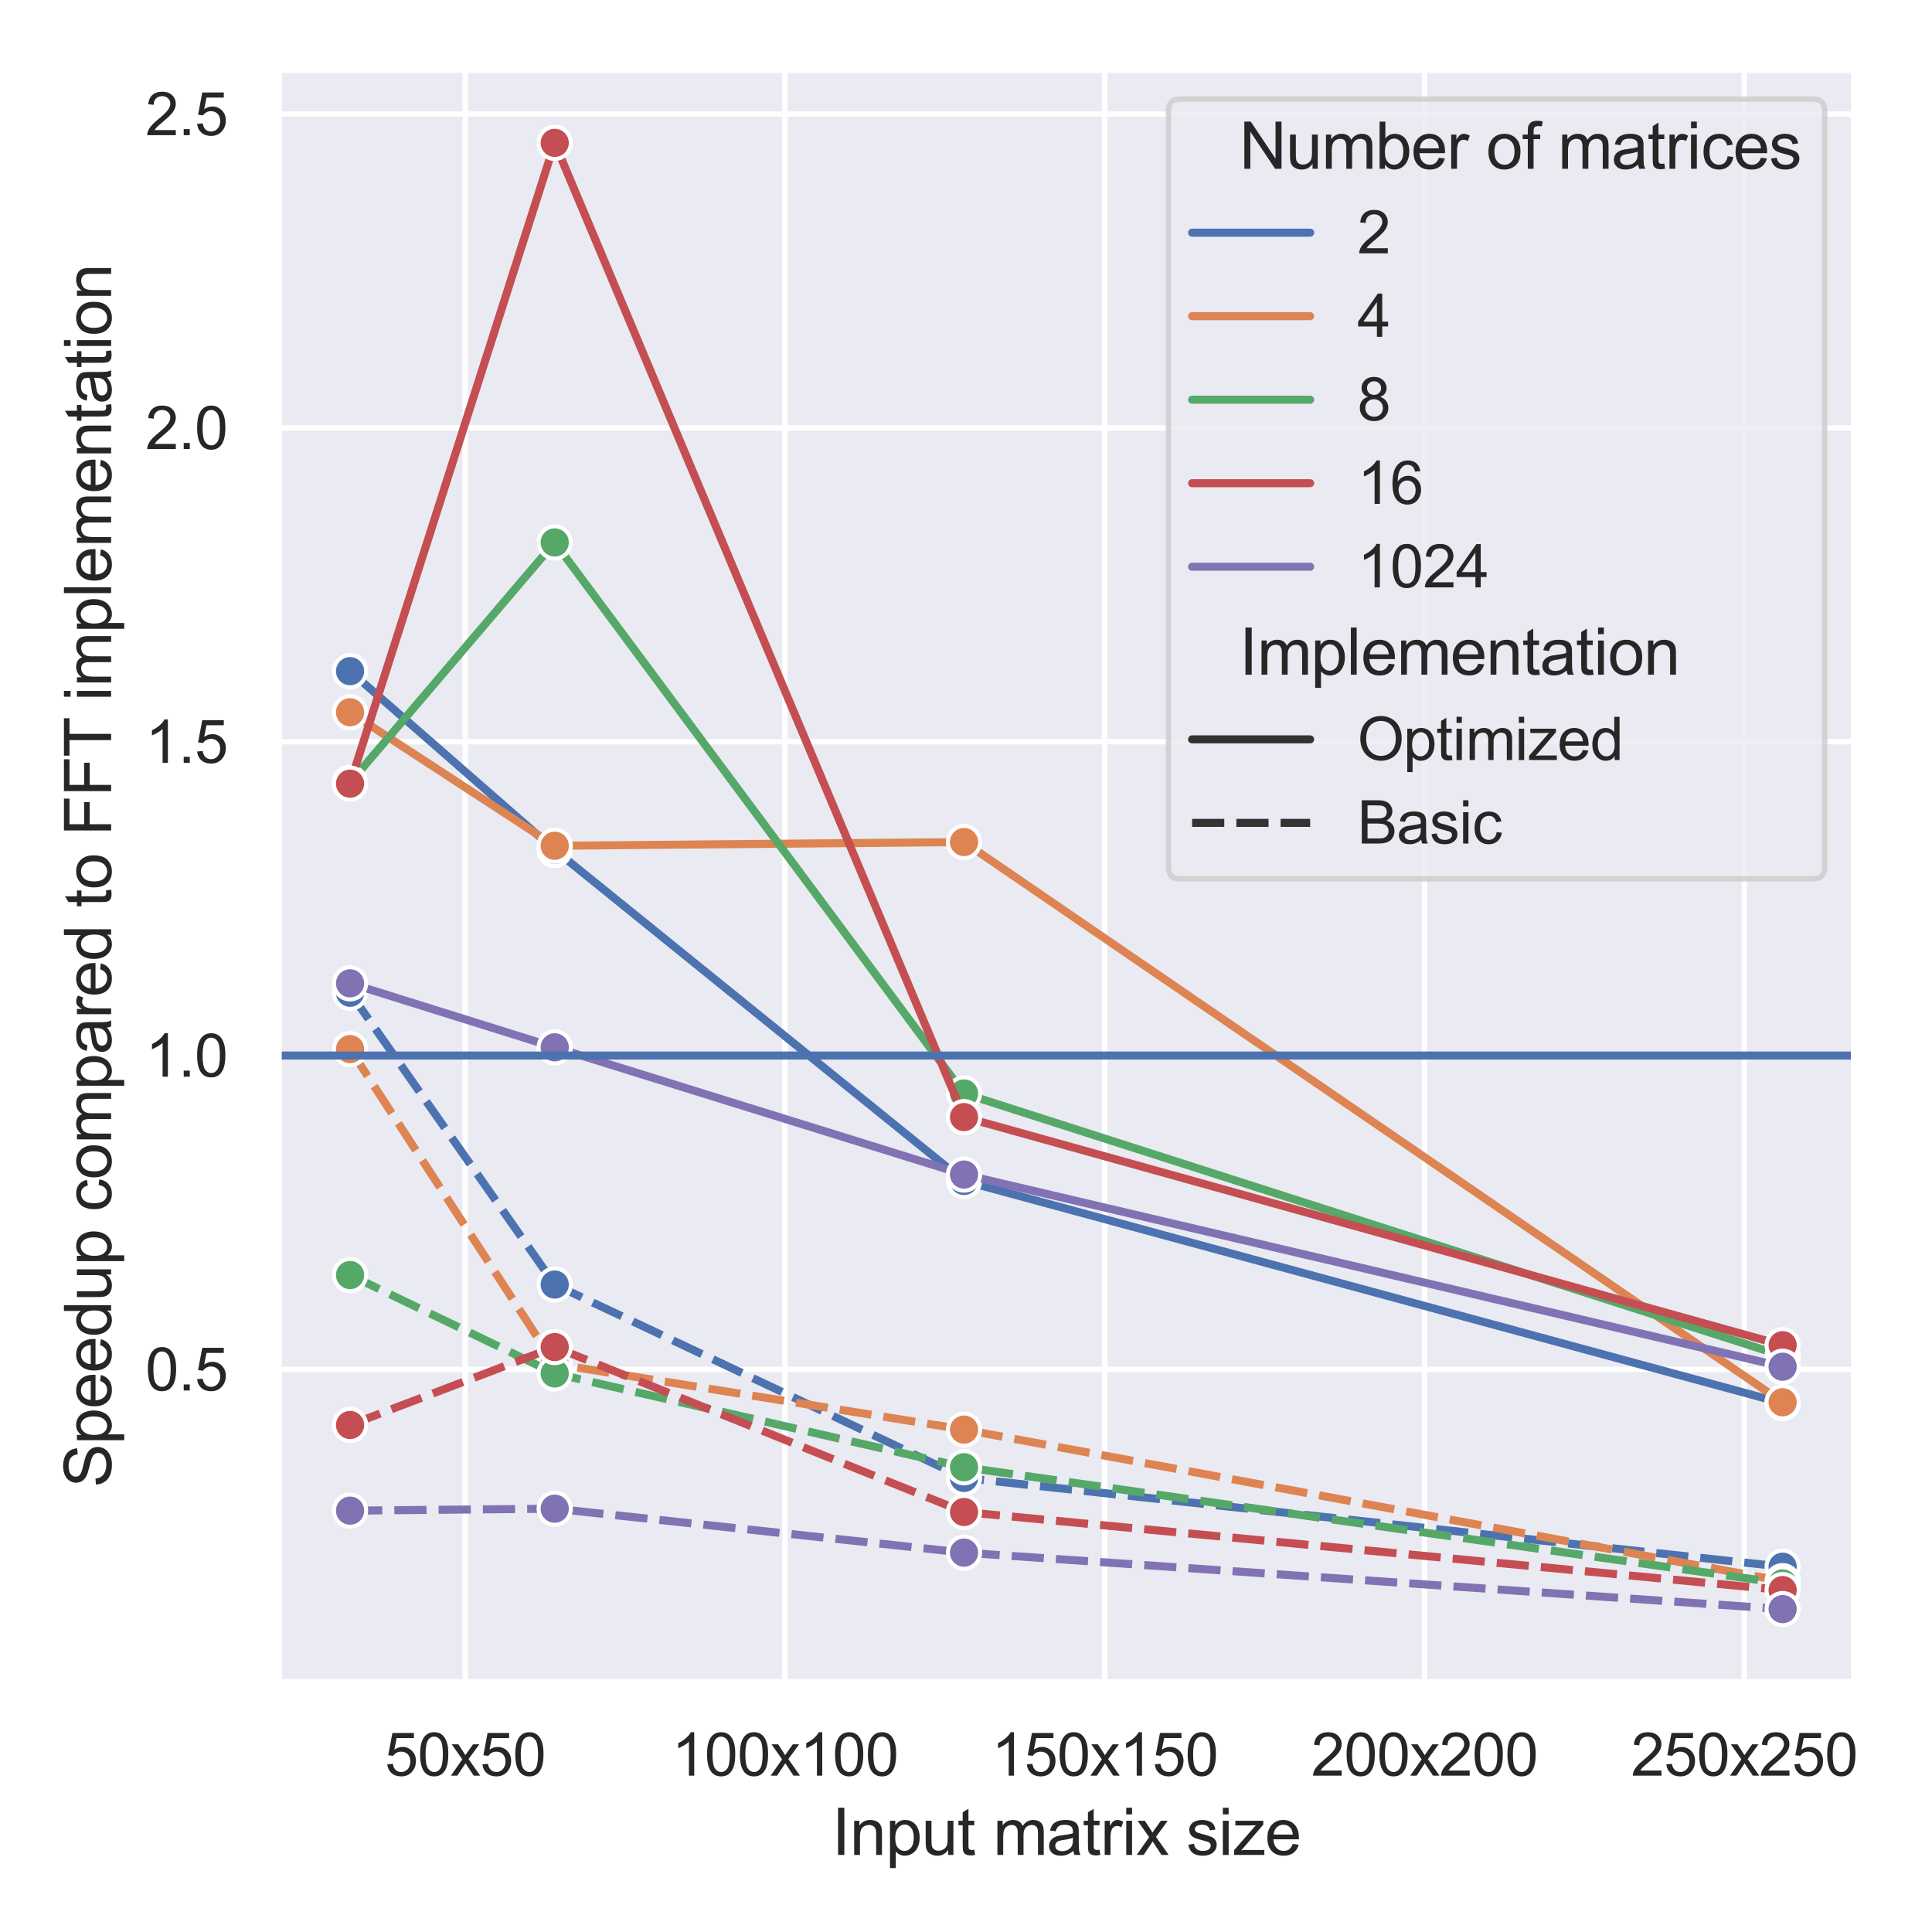 <?xml version="1.0" encoding="utf-8" standalone="no"?>
<!DOCTYPE svg PUBLIC "-//W3C//DTD SVG 1.1//EN"
  "http://www.w3.org/Graphics/SVG/1.1/DTD/svg11.dtd">
<svg xmlns:xlink="http://www.w3.org/1999/xlink" width="360pt" height="360pt" viewBox="0 0 360 360" xmlns="http://www.w3.org/2000/svg" version="1.1">
 <defs>
  <style type="text/css">*{stroke-linejoin: round; stroke-linecap: butt}</style>
 </defs>
 <g id="figure_1">
  <g id="patch_1">
   <path d="M 0 360 
L 360 360 
L 360 0 
L 0 0 
z
" style="fill: #ffffff"/>
  </g>
  <g id="axes_1">
   <g id="patch_2">
    <path d="M 51.882 313.493 
L 345.516 313.493 
L 345.516 12.96 
L 51.882 12.96 
z
" style="fill: #eaeaf2"/>
   </g>
   <g id="matplotlib.axis_1">
    <g id="xtick_1">
     <g id="line2d_1">
      <path d="M 86.679 313.493 
L 86.679 12.96 
" clip-path="url(#p31125e8a05)" style="fill: none; stroke: #ffffff; stroke-linecap: round"/>
     </g>
     <g id="text_1">
      <!-- 50x50 -->
      <g style="fill: #262626" transform="translate(71.695 330.867)scale(0.11 -0.11)">
       <defs>
        <path id="ArialMT-35" d="M 266 1200 
L 856 1250 
Q 922 819 1161 601 
Q 1400 384 1738 384 
Q 2144 384 2425 690 
Q 2706 997 2706 1503 
Q 2706 1984 2436 2262 
Q 2166 2541 1728 2541 
Q 1456 2541 1237 2417 
Q 1019 2294 894 2097 
L 366 2166 
L 809 4519 
L 3088 4519 
L 3088 3981 
L 1259 3981 
L 1013 2750 
Q 1425 3038 1878 3038 
Q 2478 3038 2890 2622 
Q 3303 2206 3303 1553 
Q 3303 931 2941 478 
Q 2500 -78 1738 -78 
Q 1113 -78 717 272 
Q 322 622 266 1200 
z
" transform="scale(0.016)"/>
        <path id="ArialMT-30" d="M 266 2259 
Q 266 3072 433 3567 
Q 600 4063 929 4331 
Q 1259 4600 1759 4600 
Q 2128 4600 2406 4451 
Q 2684 4303 2865 4023 
Q 3047 3744 3150 3342 
Q 3253 2941 3253 2259 
Q 3253 1453 3087 958 
Q 2922 463 2592 192 
Q 2263 -78 1759 -78 
Q 1097 -78 719 397 
Q 266 969 266 2259 
z
M 844 2259 
Q 844 1131 1108 757 
Q 1372 384 1759 384 
Q 2147 384 2411 759 
Q 2675 1134 2675 2259 
Q 2675 3391 2411 3762 
Q 2147 4134 1753 4134 
Q 1366 4134 1134 3806 
Q 844 3388 844 2259 
z
" transform="scale(0.016)"/>
        <path id="ArialMT-78" d="M 47 0 
L 1259 1725 
L 138 3319 
L 841 3319 
L 1350 2541 
Q 1494 2319 1581 2169 
Q 1719 2375 1834 2534 
L 2394 3319 
L 3066 3319 
L 1919 1756 
L 3153 0 
L 2463 0 
L 1781 1031 
L 1600 1309 
L 728 0 
L 47 0 
z
" transform="scale(0.016)"/>
       </defs>
       <use xlink:href="#ArialMT-35"/>
       <use xlink:href="#ArialMT-30" x="55.615"/>
       <use xlink:href="#ArialMT-78" x="111.23"/>
       <use xlink:href="#ArialMT-35" x="161.23"/>
       <use xlink:href="#ArialMT-30" x="216.846"/>
      </g>
     </g>
    </g>
    <g id="xtick_2">
     <g id="line2d_2">
      <path d="M 146.264 313.493 
L 146.264 12.96 
" clip-path="url(#p31125e8a05)" style="fill: none; stroke: #ffffff; stroke-linecap: round"/>
     </g>
     <g id="text_2">
      <!-- 100x100 -->
      <g style="fill: #262626" transform="translate(125.163 330.867)scale(0.11 -0.11)">
       <defs>
        <path id="ArialMT-31" d="M 2384 0 
L 1822 0 
L 1822 3584 
Q 1619 3391 1289 3197 
Q 959 3003 697 2906 
L 697 3450 
Q 1169 3672 1522 3987 
Q 1875 4303 2022 4600 
L 2384 4600 
L 2384 0 
z
" transform="scale(0.016)"/>
       </defs>
       <use xlink:href="#ArialMT-31"/>
       <use xlink:href="#ArialMT-30" x="55.615"/>
       <use xlink:href="#ArialMT-30" x="111.23"/>
       <use xlink:href="#ArialMT-78" x="166.846"/>
       <use xlink:href="#ArialMT-31" x="216.846"/>
       <use xlink:href="#ArialMT-30" x="272.461"/>
       <use xlink:href="#ArialMT-30" x="328.076"/>
      </g>
     </g>
    </g>
    <g id="xtick_3">
     <g id="line2d_3">
      <path d="M 205.849 313.493 
L 205.849 12.96 
" clip-path="url(#p31125e8a05)" style="fill: none; stroke: #ffffff; stroke-linecap: round"/>
     </g>
     <g id="text_3">
      <!-- 150x150 -->
      <g style="fill: #262626" transform="translate(184.748 330.867)scale(0.11 -0.11)">
       <use xlink:href="#ArialMT-31"/>
       <use xlink:href="#ArialMT-35" x="55.615"/>
       <use xlink:href="#ArialMT-30" x="111.23"/>
       <use xlink:href="#ArialMT-78" x="166.846"/>
       <use xlink:href="#ArialMT-31" x="216.846"/>
       <use xlink:href="#ArialMT-35" x="272.461"/>
       <use xlink:href="#ArialMT-30" x="328.076"/>
      </g>
     </g>
    </g>
    <g id="xtick_4">
     <g id="line2d_4">
      <path d="M 265.434 313.493 
L 265.434 12.96 
" clip-path="url(#p31125e8a05)" style="fill: none; stroke: #ffffff; stroke-linecap: round"/>
     </g>
     <g id="text_4">
      <!-- 200x200 -->
      <g style="fill: #262626" transform="translate(244.333 330.867)scale(0.11 -0.11)">
       <defs>
        <path id="ArialMT-32" d="M 3222 541 
L 3222 0 
L 194 0 
Q 188 203 259 391 
Q 375 700 629 1000 
Q 884 1300 1366 1694 
Q 2113 2306 2375 2664 
Q 2638 3022 2638 3341 
Q 2638 3675 2398 3904 
Q 2159 4134 1775 4134 
Q 1369 4134 1125 3890 
Q 881 3647 878 3216 
L 300 3275 
Q 359 3922 746 4261 
Q 1134 4600 1788 4600 
Q 2447 4600 2831 4234 
Q 3216 3869 3216 3328 
Q 3216 3053 3103 2787 
Q 2991 2522 2730 2228 
Q 2469 1934 1863 1422 
Q 1356 997 1212 845 
Q 1069 694 975 541 
L 3222 541 
z
" transform="scale(0.016)"/>
       </defs>
       <use xlink:href="#ArialMT-32"/>
       <use xlink:href="#ArialMT-30" x="55.615"/>
       <use xlink:href="#ArialMT-30" x="111.23"/>
       <use xlink:href="#ArialMT-78" x="166.846"/>
       <use xlink:href="#ArialMT-32" x="216.846"/>
       <use xlink:href="#ArialMT-30" x="272.461"/>
       <use xlink:href="#ArialMT-30" x="328.076"/>
      </g>
     </g>
    </g>
    <g id="xtick_5">
     <g id="line2d_5">
      <path d="M 325.018 313.493 
L 325.018 12.96 
" clip-path="url(#p31125e8a05)" style="fill: none; stroke: #ffffff; stroke-linecap: round"/>
     </g>
     <g id="text_5">
      <!-- 250x250 -->
      <g style="fill: #262626" transform="translate(303.917 330.867)scale(0.11 -0.11)">
       <use xlink:href="#ArialMT-32"/>
       <use xlink:href="#ArialMT-35" x="55.615"/>
       <use xlink:href="#ArialMT-30" x="111.23"/>
       <use xlink:href="#ArialMT-78" x="166.846"/>
       <use xlink:href="#ArialMT-32" x="216.846"/>
       <use xlink:href="#ArialMT-35" x="272.461"/>
       <use xlink:href="#ArialMT-30" x="328.076"/>
      </g>
     </g>
    </g>
    <g id="text_6">
     <!-- Input matrix size -->
     <g style="fill: #262626" transform="translate(155.02 345.642)scale(0.12 -0.12)">
      <defs>
       <path id="ArialMT-49" d="M 597 0 
L 597 4581 
L 1203 4581 
L 1203 0 
L 597 0 
z
" transform="scale(0.016)"/>
       <path id="ArialMT-6e" d="M 422 0 
L 422 3319 
L 928 3319 
L 928 2847 
Q 1294 3394 1984 3394 
Q 2284 3394 2536 3286 
Q 2788 3178 2913 3003 
Q 3038 2828 3088 2588 
Q 3119 2431 3119 2041 
L 3119 0 
L 2556 0 
L 2556 2019 
Q 2556 2363 2490 2533 
Q 2425 2703 2258 2804 
Q 2091 2906 1866 2906 
Q 1506 2906 1245 2678 
Q 984 2450 984 1813 
L 984 0 
L 422 0 
z
" transform="scale(0.016)"/>
       <path id="ArialMT-70" d="M 422 -1272 
L 422 3319 
L 934 3319 
L 934 2888 
Q 1116 3141 1344 3267 
Q 1572 3394 1897 3394 
Q 2322 3394 2647 3175 
Q 2972 2956 3137 2557 
Q 3303 2159 3303 1684 
Q 3303 1175 3120 767 
Q 2938 359 2589 142 
Q 2241 -75 1856 -75 
Q 1575 -75 1351 44 
Q 1128 163 984 344 
L 984 -1272 
L 422 -1272 
z
M 931 1641 
Q 931 1000 1190 694 
Q 1450 388 1819 388 
Q 2194 388 2461 705 
Q 2728 1022 2728 1688 
Q 2728 2322 2467 2637 
Q 2206 2953 1844 2953 
Q 1484 2953 1207 2617 
Q 931 2281 931 1641 
z
" transform="scale(0.016)"/>
       <path id="ArialMT-75" d="M 2597 0 
L 2597 488 
Q 2209 -75 1544 -75 
Q 1250 -75 995 37 
Q 741 150 617 320 
Q 494 491 444 738 
Q 409 903 409 1263 
L 409 3319 
L 972 3319 
L 972 1478 
Q 972 1038 1006 884 
Q 1059 663 1231 536 
Q 1403 409 1656 409 
Q 1909 409 2131 539 
Q 2353 669 2445 892 
Q 2538 1116 2538 1541 
L 2538 3319 
L 3100 3319 
L 3100 0 
L 2597 0 
z
" transform="scale(0.016)"/>
       <path id="ArialMT-74" d="M 1650 503 
L 1731 6 
Q 1494 -44 1306 -44 
Q 1000 -44 831 53 
Q 663 150 594 308 
Q 525 466 525 972 
L 525 2881 
L 113 2881 
L 113 3319 
L 525 3319 
L 525 4141 
L 1084 4478 
L 1084 3319 
L 1650 3319 
L 1650 2881 
L 1084 2881 
L 1084 941 
Q 1084 700 1114 631 
Q 1144 563 1211 522 
Q 1278 481 1403 481 
Q 1497 481 1650 503 
z
" transform="scale(0.016)"/>
       <path id="ArialMT-20" transform="scale(0.016)"/>
       <path id="ArialMT-6d" d="M 422 0 
L 422 3319 
L 925 3319 
L 925 2853 
Q 1081 3097 1340 3245 
Q 1600 3394 1931 3394 
Q 2300 3394 2536 3241 
Q 2772 3088 2869 2813 
Q 3263 3394 3894 3394 
Q 4388 3394 4653 3120 
Q 4919 2847 4919 2278 
L 4919 0 
L 4359 0 
L 4359 2091 
Q 4359 2428 4304 2576 
Q 4250 2725 4106 2815 
Q 3963 2906 3769 2906 
Q 3419 2906 3187 2673 
Q 2956 2441 2956 1928 
L 2956 0 
L 2394 0 
L 2394 2156 
Q 2394 2531 2256 2718 
Q 2119 2906 1806 2906 
Q 1569 2906 1367 2781 
Q 1166 2656 1075 2415 
Q 984 2175 984 1722 
L 984 0 
L 422 0 
z
" transform="scale(0.016)"/>
       <path id="ArialMT-61" d="M 2588 409 
Q 2275 144 1986 34 
Q 1697 -75 1366 -75 
Q 819 -75 525 192 
Q 231 459 231 875 
Q 231 1119 342 1320 
Q 453 1522 633 1644 
Q 813 1766 1038 1828 
Q 1203 1872 1538 1913 
Q 2219 1994 2541 2106 
Q 2544 2222 2544 2253 
Q 2544 2597 2384 2738 
Q 2169 2928 1744 2928 
Q 1347 2928 1158 2789 
Q 969 2650 878 2297 
L 328 2372 
Q 403 2725 575 2942 
Q 747 3159 1072 3276 
Q 1397 3394 1825 3394 
Q 2250 3394 2515 3294 
Q 2781 3194 2906 3042 
Q 3031 2891 3081 2659 
Q 3109 2516 3109 2141 
L 3109 1391 
Q 3109 606 3145 398 
Q 3181 191 3288 0 
L 2700 0 
Q 2613 175 2588 409 
z
M 2541 1666 
Q 2234 1541 1622 1453 
Q 1275 1403 1131 1340 
Q 988 1278 909 1158 
Q 831 1038 831 891 
Q 831 666 1001 516 
Q 1172 366 1500 366 
Q 1825 366 2078 508 
Q 2331 650 2450 897 
Q 2541 1088 2541 1459 
L 2541 1666 
z
" transform="scale(0.016)"/>
       <path id="ArialMT-72" d="M 416 0 
L 416 3319 
L 922 3319 
L 922 2816 
Q 1116 3169 1280 3281 
Q 1444 3394 1641 3394 
Q 1925 3394 2219 3213 
L 2025 2691 
Q 1819 2813 1613 2813 
Q 1428 2813 1281 2702 
Q 1134 2591 1072 2394 
Q 978 2094 978 1738 
L 978 0 
L 416 0 
z
" transform="scale(0.016)"/>
       <path id="ArialMT-69" d="M 425 3934 
L 425 4581 
L 988 4581 
L 988 3934 
L 425 3934 
z
M 425 0 
L 425 3319 
L 988 3319 
L 988 0 
L 425 0 
z
" transform="scale(0.016)"/>
       <path id="ArialMT-73" d="M 197 991 
L 753 1078 
Q 800 744 1014 566 
Q 1228 388 1613 388 
Q 2000 388 2187 545 
Q 2375 703 2375 916 
Q 2375 1106 2209 1216 
Q 2094 1291 1634 1406 
Q 1016 1563 777 1677 
Q 538 1791 414 1992 
Q 291 2194 291 2438 
Q 291 2659 392 2848 
Q 494 3038 669 3163 
Q 800 3259 1026 3326 
Q 1253 3394 1513 3394 
Q 1903 3394 2198 3281 
Q 2494 3169 2634 2976 
Q 2775 2784 2828 2463 
L 2278 2388 
Q 2241 2644 2061 2787 
Q 1881 2931 1553 2931 
Q 1166 2931 1000 2803 
Q 834 2675 834 2503 
Q 834 2394 903 2306 
Q 972 2216 1119 2156 
Q 1203 2125 1616 2013 
Q 2213 1853 2448 1751 
Q 2684 1650 2818 1456 
Q 2953 1263 2953 975 
Q 2953 694 2789 445 
Q 2625 197 2315 61 
Q 2006 -75 1616 -75 
Q 969 -75 630 194 
Q 291 463 197 991 
z
" transform="scale(0.016)"/>
       <path id="ArialMT-7a" d="M 125 0 
L 125 456 
L 2238 2881 
Q 1878 2863 1603 2863 
L 250 2863 
L 250 3319 
L 2963 3319 
L 2963 2947 
L 1166 841 
L 819 456 
Q 1197 484 1528 484 
L 3063 484 
L 3063 0 
L 125 0 
z
" transform="scale(0.016)"/>
       <path id="ArialMT-65" d="M 2694 1069 
L 3275 997 
Q 3138 488 2766 206 
Q 2394 -75 1816 -75 
Q 1088 -75 661 373 
Q 234 822 234 1631 
Q 234 2469 665 2931 
Q 1097 3394 1784 3394 
Q 2450 3394 2872 2941 
Q 3294 2488 3294 1666 
Q 3294 1616 3291 1516 
L 816 1516 
Q 847 969 1125 678 
Q 1403 388 1819 388 
Q 2128 388 2347 550 
Q 2566 713 2694 1069 
z
M 847 1978 
L 2700 1978 
Q 2663 2397 2488 2606 
Q 2219 2931 1791 2931 
Q 1403 2931 1139 2672 
Q 875 2413 847 1978 
z
" transform="scale(0.016)"/>
      </defs>
      <use xlink:href="#ArialMT-49"/>
      <use xlink:href="#ArialMT-6e" x="27.783"/>
      <use xlink:href="#ArialMT-70" x="83.398"/>
      <use xlink:href="#ArialMT-75" x="139.014"/>
      <use xlink:href="#ArialMT-74" x="194.629"/>
      <use xlink:href="#ArialMT-20" x="222.412"/>
      <use xlink:href="#ArialMT-6d" x="250.195"/>
      <use xlink:href="#ArialMT-61" x="333.496"/>
      <use xlink:href="#ArialMT-74" x="389.111"/>
      <use xlink:href="#ArialMT-72" x="416.895"/>
      <use xlink:href="#ArialMT-69" x="450.195"/>
      <use xlink:href="#ArialMT-78" x="472.412"/>
      <use xlink:href="#ArialMT-20" x="522.412"/>
      <use xlink:href="#ArialMT-73" x="550.195"/>
      <use xlink:href="#ArialMT-69" x="600.195"/>
      <use xlink:href="#ArialMT-7a" x="622.412"/>
      <use xlink:href="#ArialMT-65" x="672.412"/>
     </g>
    </g>
   </g>
   <g id="matplotlib.axis_2">
    <g id="ytick_1">
     <g id="line2d_6">
      <path d="M 51.882 255.164 
L 345.516 255.164 
" clip-path="url(#p31125e8a05)" style="fill: none; stroke: #ffffff; stroke-linecap: round"/>
     </g>
     <g id="text_7">
      <!-- 0.5 -->
      <g style="fill: #262626" transform="translate(27.092 259.1)scale(0.11 -0.11)">
       <defs>
        <path id="ArialMT-2e" d="M 581 0 
L 581 641 
L 1222 641 
L 1222 0 
L 581 0 
z
" transform="scale(0.016)"/>
       </defs>
       <use xlink:href="#ArialMT-30"/>
       <use xlink:href="#ArialMT-2e" x="55.615"/>
       <use xlink:href="#ArialMT-35" x="83.398"/>
      </g>
     </g>
    </g>
    <g id="ytick_2">
     <g id="line2d_7">
      <path d="M 51.882 196.686 
L 345.516 196.686 
" clip-path="url(#p31125e8a05)" style="fill: none; stroke: #ffffff; stroke-linecap: round"/>
     </g>
     <g id="text_8">
      <!-- 1.0 -->
      <g style="fill: #262626" transform="translate(27.092 200.623)scale(0.11 -0.11)">
       <use xlink:href="#ArialMT-31"/>
       <use xlink:href="#ArialMT-2e" x="55.615"/>
       <use xlink:href="#ArialMT-30" x="83.398"/>
      </g>
     </g>
    </g>
    <g id="ytick_3">
     <g id="line2d_8">
      <path d="M 51.882 138.208 
L 345.516 138.208 
" clip-path="url(#p31125e8a05)" style="fill: none; stroke: #ffffff; stroke-linecap: round"/>
     </g>
     <g id="text_9">
      <!-- 1.5 -->
      <g style="fill: #262626" transform="translate(27.092 142.145)scale(0.11 -0.11)">
       <use xlink:href="#ArialMT-31"/>
       <use xlink:href="#ArialMT-2e" x="55.615"/>
       <use xlink:href="#ArialMT-35" x="83.398"/>
      </g>
     </g>
    </g>
    <g id="ytick_4">
     <g id="line2d_9">
      <path d="M 51.882 79.731 
L 345.516 79.731 
" clip-path="url(#p31125e8a05)" style="fill: none; stroke: #ffffff; stroke-linecap: round"/>
     </g>
     <g id="text_10">
      <!-- 2.0 -->
      <g style="fill: #262626" transform="translate(27.092 83.668)scale(0.11 -0.11)">
       <use xlink:href="#ArialMT-32"/>
       <use xlink:href="#ArialMT-2e" x="55.615"/>
       <use xlink:href="#ArialMT-30" x="83.398"/>
      </g>
     </g>
    </g>
    <g id="ytick_5">
     <g id="line2d_10">
      <path d="M 51.882 21.253 
L 345.516 21.253 
" clip-path="url(#p31125e8a05)" style="fill: none; stroke: #ffffff; stroke-linecap: round"/>
     </g>
     <g id="text_11">
      <!-- 2.5 -->
      <g style="fill: #262626" transform="translate(27.092 25.19)scale(0.11 -0.11)">
       <use xlink:href="#ArialMT-32"/>
       <use xlink:href="#ArialMT-2e" x="55.615"/>
       <use xlink:href="#ArialMT-35" x="83.398"/>
      </g>
     </g>
    </g>
    <g id="text_12">
     <!-- Speedup compared to FFT implementation -->
     <g style="fill: #262626" transform="translate(20.707 277.171)rotate(-90)scale(0.12 -0.12)">
      <defs>
       <path id="ArialMT-53" d="M 288 1472 
L 859 1522 
Q 900 1178 1048 958 
Q 1197 738 1509 602 
Q 1822 466 2213 466 
Q 2559 466 2825 569 
Q 3091 672 3220 851 
Q 3350 1031 3350 1244 
Q 3350 1459 3225 1620 
Q 3100 1781 2813 1891 
Q 2628 1963 1997 2114 
Q 1366 2266 1113 2400 
Q 784 2572 623 2826 
Q 463 3081 463 3397 
Q 463 3744 659 4045 
Q 856 4347 1234 4503 
Q 1613 4659 2075 4659 
Q 2584 4659 2973 4495 
Q 3363 4331 3572 4012 
Q 3781 3694 3797 3291 
L 3216 3247 
Q 3169 3681 2898 3903 
Q 2628 4125 2100 4125 
Q 1550 4125 1298 3923 
Q 1047 3722 1047 3438 
Q 1047 3191 1225 3031 
Q 1400 2872 2139 2705 
Q 2878 2538 3153 2413 
Q 3553 2228 3743 1945 
Q 3934 1663 3934 1294 
Q 3934 928 3725 604 
Q 3516 281 3123 101 
Q 2731 -78 2241 -78 
Q 1619 -78 1198 103 
Q 778 284 539 648 
Q 300 1013 288 1472 
z
" transform="scale(0.016)"/>
       <path id="ArialMT-64" d="M 2575 0 
L 2575 419 
Q 2259 -75 1647 -75 
Q 1250 -75 917 144 
Q 584 363 401 755 
Q 219 1147 219 1656 
Q 219 2153 384 2558 
Q 550 2963 881 3178 
Q 1213 3394 1622 3394 
Q 1922 3394 2156 3267 
Q 2391 3141 2538 2938 
L 2538 4581 
L 3097 4581 
L 3097 0 
L 2575 0 
z
M 797 1656 
Q 797 1019 1065 703 
Q 1334 388 1700 388 
Q 2069 388 2326 689 
Q 2584 991 2584 1609 
Q 2584 2291 2321 2609 
Q 2059 2928 1675 2928 
Q 1300 2928 1048 2622 
Q 797 2316 797 1656 
z
" transform="scale(0.016)"/>
       <path id="ArialMT-63" d="M 2588 1216 
L 3141 1144 
Q 3050 572 2676 248 
Q 2303 -75 1759 -75 
Q 1078 -75 664 370 
Q 250 816 250 1647 
Q 250 2184 428 2587 
Q 606 2991 970 3192 
Q 1334 3394 1763 3394 
Q 2303 3394 2647 3120 
Q 2991 2847 3088 2344 
L 2541 2259 
Q 2463 2594 2264 2762 
Q 2066 2931 1784 2931 
Q 1359 2931 1093 2626 
Q 828 2322 828 1663 
Q 828 994 1084 691 
Q 1341 388 1753 388 
Q 2084 388 2306 591 
Q 2528 794 2588 1216 
z
" transform="scale(0.016)"/>
       <path id="ArialMT-6f" d="M 213 1659 
Q 213 2581 725 3025 
Q 1153 3394 1769 3394 
Q 2453 3394 2887 2945 
Q 3322 2497 3322 1706 
Q 3322 1066 3130 698 
Q 2938 331 2570 128 
Q 2203 -75 1769 -75 
Q 1072 -75 642 372 
Q 213 819 213 1659 
z
M 791 1659 
Q 791 1022 1069 705 
Q 1347 388 1769 388 
Q 2188 388 2466 706 
Q 2744 1025 2744 1678 
Q 2744 2294 2464 2611 
Q 2184 2928 1769 2928 
Q 1347 2928 1069 2612 
Q 791 2297 791 1659 
z
" transform="scale(0.016)"/>
       <path id="ArialMT-46" d="M 525 0 
L 525 4581 
L 3616 4581 
L 3616 4041 
L 1131 4041 
L 1131 2622 
L 3281 2622 
L 3281 2081 
L 1131 2081 
L 1131 0 
L 525 0 
z
" transform="scale(0.016)"/>
       <path id="ArialMT-54" d="M 1659 0 
L 1659 4041 
L 150 4041 
L 150 4581 
L 3781 4581 
L 3781 4041 
L 2266 4041 
L 2266 0 
L 1659 0 
z
" transform="scale(0.016)"/>
       <path id="ArialMT-6c" d="M 409 0 
L 409 4581 
L 972 4581 
L 972 0 
L 409 0 
z
" transform="scale(0.016)"/>
      </defs>
      <use xlink:href="#ArialMT-53"/>
      <use xlink:href="#ArialMT-70" x="66.699"/>
      <use xlink:href="#ArialMT-65" x="122.314"/>
      <use xlink:href="#ArialMT-65" x="177.93"/>
      <use xlink:href="#ArialMT-64" x="233.545"/>
      <use xlink:href="#ArialMT-75" x="289.16"/>
      <use xlink:href="#ArialMT-70" x="344.775"/>
      <use xlink:href="#ArialMT-20" x="400.391"/>
      <use xlink:href="#ArialMT-63" x="428.174"/>
      <use xlink:href="#ArialMT-6f" x="478.174"/>
      <use xlink:href="#ArialMT-6d" x="533.789"/>
      <use xlink:href="#ArialMT-70" x="617.09"/>
      <use xlink:href="#ArialMT-61" x="672.705"/>
      <use xlink:href="#ArialMT-72" x="728.32"/>
      <use xlink:href="#ArialMT-65" x="761.621"/>
      <use xlink:href="#ArialMT-64" x="817.236"/>
      <use xlink:href="#ArialMT-20" x="872.852"/>
      <use xlink:href="#ArialMT-74" x="900.635"/>
      <use xlink:href="#ArialMT-6f" x="928.418"/>
      <use xlink:href="#ArialMT-20" x="984.033"/>
      <use xlink:href="#ArialMT-46" x="1011.816"/>
      <use xlink:href="#ArialMT-46" x="1072.9"/>
      <use xlink:href="#ArialMT-54" x="1133.984"/>
      <use xlink:href="#ArialMT-20" x="1193.318"/>
      <use xlink:href="#ArialMT-69" x="1221.102"/>
      <use xlink:href="#ArialMT-6d" x="1243.318"/>
      <use xlink:href="#ArialMT-70" x="1326.619"/>
      <use xlink:href="#ArialMT-6c" x="1382.234"/>
      <use xlink:href="#ArialMT-65" x="1404.451"/>
      <use xlink:href="#ArialMT-6d" x="1460.066"/>
      <use xlink:href="#ArialMT-65" x="1543.367"/>
      <use xlink:href="#ArialMT-6e" x="1598.982"/>
      <use xlink:href="#ArialMT-74" x="1654.598"/>
      <use xlink:href="#ArialMT-61" x="1682.381"/>
      <use xlink:href="#ArialMT-74" x="1737.996"/>
      <use xlink:href="#ArialMT-69" x="1765.779"/>
      <use xlink:href="#ArialMT-6f" x="1787.996"/>
      <use xlink:href="#ArialMT-6e" x="1843.611"/>
     </g>
    </g>
   </g>
   <g id="line2d_11">
    <path d="M 65.229 125.063 
L 103.363 158.367 
L 179.632 220.057 
L 332.169 261.45 
" clip-path="url(#p31125e8a05)" style="fill: none; stroke: #4c72b0; stroke-width: 1.5; stroke-linecap: round"/>
    <defs>
     <path id="m79f440f86b" d="M 0 3 
C 0.796 3 1.559 2.684 2.121 2.121 
C 2.684 1.559 3 0.796 3 0 
C 3 -0.796 2.684 -1.559 2.121 -2.121 
C 1.559 -2.684 0.796 -3 0 -3 
C -0.796 -3 -1.559 -2.684 -2.121 -2.121 
C -2.684 -1.559 -3 -0.796 -3 0 
C -3 0.796 -2.684 1.559 -2.121 2.121 
C -1.559 2.684 -0.796 3 0 3 
z
" style="stroke: #ffffff; stroke-width: 0.75"/>
    </defs>
    <g clip-path="url(#p31125e8a05)">
     <use xlink:href="#m79f440f86b" x="65.229" y="125.063" style="fill: #4c72b0; stroke: #ffffff; stroke-width: 0.75"/>
     <use xlink:href="#m79f440f86b" x="103.363" y="158.367" style="fill: #4c72b0; stroke: #ffffff; stroke-width: 0.75"/>
     <use xlink:href="#m79f440f86b" x="179.632" y="220.057" style="fill: #4c72b0; stroke: #ffffff; stroke-width: 0.75"/>
     <use xlink:href="#m79f440f86b" x="332.169" y="261.45" style="fill: #4c72b0; stroke: #ffffff; stroke-width: 0.75"/>
    </g>
   </g>
   <g id="line2d_12">
    <path d="M 65.229 184.984 
L 103.363 239.356 
L 179.632 275.387 
L 332.169 291.934 
" clip-path="url(#p31125e8a05)" style="fill: none; stroke-dasharray: 6,2.25; stroke-dashoffset: 0; stroke: #4c72b0; stroke-width: 1.5"/>
    <g clip-path="url(#p31125e8a05)">
     <use xlink:href="#m79f440f86b" x="65.229" y="184.984" style="fill: #4c72b0; stroke: #ffffff; stroke-width: 0.75"/>
     <use xlink:href="#m79f440f86b" x="103.363" y="239.356" style="fill: #4c72b0; stroke: #ffffff; stroke-width: 0.75"/>
     <use xlink:href="#m79f440f86b" x="179.632" y="275.387" style="fill: #4c72b0; stroke: #ffffff; stroke-width: 0.75"/>
     <use xlink:href="#m79f440f86b" x="332.169" y="291.934" style="fill: #4c72b0; stroke: #ffffff; stroke-width: 0.75"/>
    </g>
   </g>
   <g id="line2d_13">
    <path d="M 65.229 132.719 
L 103.363 157.597 
L 179.632 156.903 
L 332.169 261.289 
" clip-path="url(#p31125e8a05)" style="fill: none; stroke: #dd8452; stroke-width: 1.5; stroke-linecap: round"/>
    <defs>
     <path id="m48bf17f6de" d="M 0 3 
C 0.796 3 1.559 2.684 2.121 2.121 
C 2.684 1.559 3 0.796 3 0 
C 3 -0.796 2.684 -1.559 2.121 -2.121 
C 1.559 -2.684 0.796 -3 0 -3 
C -0.796 -3 -1.559 -2.684 -2.121 -2.121 
C -2.684 -1.559 -3 -0.796 -3 0 
C -3 0.796 -2.684 1.559 -2.121 2.121 
C -1.559 2.684 -0.796 3 0 3 
z
" style="stroke: #ffffff; stroke-width: 0.75"/>
    </defs>
    <g clip-path="url(#p31125e8a05)">
     <use xlink:href="#m48bf17f6de" x="65.229" y="132.719" style="fill: #dd8452; stroke: #ffffff; stroke-width: 0.75"/>
     <use xlink:href="#m48bf17f6de" x="103.363" y="157.597" style="fill: #dd8452; stroke: #ffffff; stroke-width: 0.75"/>
     <use xlink:href="#m48bf17f6de" x="179.632" y="156.903" style="fill: #dd8452; stroke: #ffffff; stroke-width: 0.75"/>
     <use xlink:href="#m48bf17f6de" x="332.169" y="261.289" style="fill: #dd8452; stroke: #ffffff; stroke-width: 0.75"/>
    </g>
   </g>
   <g id="line2d_14">
    <path d="M 65.229 195.48 
L 103.363 254.155 
L 179.632 266.384 
L 332.169 294.624 
" clip-path="url(#p31125e8a05)" style="fill: none; stroke-dasharray: 6,2.25; stroke-dashoffset: 0; stroke: #dd8452; stroke-width: 1.5"/>
    <g clip-path="url(#p31125e8a05)">
     <use xlink:href="#m48bf17f6de" x="65.229" y="195.48" style="fill: #dd8452; stroke: #ffffff; stroke-width: 0.75"/>
     <use xlink:href="#m48bf17f6de" x="103.363" y="254.155" style="fill: #dd8452; stroke: #ffffff; stroke-width: 0.75"/>
     <use xlink:href="#m48bf17f6de" x="179.632" y="266.384" style="fill: #dd8452; stroke: #ffffff; stroke-width: 0.75"/>
     <use xlink:href="#m48bf17f6de" x="332.169" y="294.624" style="fill: #dd8452; stroke: #ffffff; stroke-width: 0.75"/>
    </g>
   </g>
   <g id="line2d_15">
    <path d="M 65.229 145.827 
L 103.363 101.075 
L 179.632 203.752 
L 332.169 252.649 
" clip-path="url(#p31125e8a05)" style="fill: none; stroke: #55a868; stroke-width: 1.5; stroke-linecap: round"/>
    <defs>
     <path id="md49029b805" d="M 0 3 
C 0.796 3 1.559 2.684 2.121 2.121 
C 2.684 1.559 3 0.796 3 0 
C 3 -0.796 2.684 -1.559 2.121 -2.121 
C 1.559 -2.684 0.796 -3 0 -3 
C -0.796 -3 -1.559 -2.684 -2.121 -2.121 
C -2.684 -1.559 -3 -0.796 -3 0 
C -3 0.796 -2.684 1.559 -2.121 2.121 
C -1.559 2.684 -0.796 3 0 3 
z
" style="stroke: #ffffff; stroke-width: 0.75"/>
    </defs>
    <g clip-path="url(#p31125e8a05)">
     <use xlink:href="#md49029b805" x="65.229" y="145.827" style="fill: #55a868; stroke: #ffffff; stroke-width: 0.75"/>
     <use xlink:href="#md49029b805" x="103.363" y="101.075" style="fill: #55a868; stroke: #ffffff; stroke-width: 0.75"/>
     <use xlink:href="#md49029b805" x="179.632" y="203.752" style="fill: #55a868; stroke: #ffffff; stroke-width: 0.75"/>
     <use xlink:href="#md49029b805" x="332.169" y="252.649" style="fill: #55a868; stroke: #ffffff; stroke-width: 0.75"/>
    </g>
   </g>
   <g id="line2d_16">
    <path d="M 65.229 237.588 
L 103.363 255.922 
L 179.632 273.391 
L 332.169 295.046 
" clip-path="url(#p31125e8a05)" style="fill: none; stroke-dasharray: 6,2.25; stroke-dashoffset: 0; stroke: #55a868; stroke-width: 1.5"/>
    <g clip-path="url(#p31125e8a05)">
     <use xlink:href="#md49029b805" x="65.229" y="237.588" style="fill: #55a868; stroke: #ffffff; stroke-width: 0.75"/>
     <use xlink:href="#md49029b805" x="103.363" y="255.922" style="fill: #55a868; stroke: #ffffff; stroke-width: 0.75"/>
     <use xlink:href="#md49029b805" x="179.632" y="273.391" style="fill: #55a868; stroke: #ffffff; stroke-width: 0.75"/>
     <use xlink:href="#md49029b805" x="332.169" y="295.046" style="fill: #55a868; stroke: #ffffff; stroke-width: 0.75"/>
    </g>
   </g>
   <g id="line2d_17">
    <path d="M 65.229 146.025 
L 103.363 26.621 
L 179.632 208.155 
L 332.169 250.66 
" clip-path="url(#p31125e8a05)" style="fill: none; stroke: #c44e52; stroke-width: 1.5; stroke-linecap: round"/>
    <defs>
     <path id="m0c4cca79c4" d="M 0 3 
C 0.796 3 1.559 2.684 2.121 2.121 
C 2.684 1.559 3 0.796 3 0 
C 3 -0.796 2.684 -1.559 2.121 -2.121 
C 1.559 -2.684 0.796 -3 0 -3 
C -0.796 -3 -1.559 -2.684 -2.121 -2.121 
C -2.684 -1.559 -3 -0.796 -3 0 
C -3 0.796 -2.684 1.559 -2.121 2.121 
C -1.559 2.684 -0.796 3 0 3 
z
" style="stroke: #ffffff; stroke-width: 0.75"/>
    </defs>
    <g clip-path="url(#p31125e8a05)">
     <use xlink:href="#m0c4cca79c4" x="65.229" y="146.025" style="fill: #c44e52; stroke: #ffffff; stroke-width: 0.75"/>
     <use xlink:href="#m0c4cca79c4" x="103.363" y="26.621" style="fill: #c44e52; stroke: #ffffff; stroke-width: 0.75"/>
     <use xlink:href="#m0c4cca79c4" x="179.632" y="208.155" style="fill: #c44e52; stroke: #ffffff; stroke-width: 0.75"/>
     <use xlink:href="#m0c4cca79c4" x="332.169" y="250.66" style="fill: #c44e52; stroke: #ffffff; stroke-width: 0.75"/>
    </g>
   </g>
   <g id="line2d_18">
    <path d="M 65.229 265.527 
L 103.363 251.001 
L 179.632 281.74 
L 332.169 296.289 
" clip-path="url(#p31125e8a05)" style="fill: none; stroke-dasharray: 6,2.25; stroke-dashoffset: 0; stroke: #c44e52; stroke-width: 1.5"/>
    <g clip-path="url(#p31125e8a05)">
     <use xlink:href="#m0c4cca79c4" x="65.229" y="265.527" style="fill: #c44e52; stroke: #ffffff; stroke-width: 0.75"/>
     <use xlink:href="#m0c4cca79c4" x="103.363" y="251.001" style="fill: #c44e52; stroke: #ffffff; stroke-width: 0.75"/>
     <use xlink:href="#m0c4cca79c4" x="179.632" y="281.74" style="fill: #c44e52; stroke: #ffffff; stroke-width: 0.75"/>
     <use xlink:href="#m0c4cca79c4" x="332.169" y="296.289" style="fill: #c44e52; stroke: #ffffff; stroke-width: 0.75"/>
    </g>
   </g>
   <g id="line2d_19">
    <path d="M 65.229 183.227 
L 103.363 195.158 
L 179.632 218.86 
L 332.169 254.668 
" clip-path="url(#p31125e8a05)" style="fill: none; stroke: #8172b3; stroke-width: 1.5; stroke-linecap: round"/>
    <defs>
     <path id="md0321fa44b" d="M 0 3 
C 0.796 3 1.559 2.684 2.121 2.121 
C 2.684 1.559 3 0.796 3 0 
C 3 -0.796 2.684 -1.559 2.121 -2.121 
C 1.559 -2.684 0.796 -3 0 -3 
C -0.796 -3 -1.559 -2.684 -2.121 -2.121 
C -2.684 -1.559 -3 -0.796 -3 0 
C -3 0.796 -2.684 1.559 -2.121 2.121 
C -1.559 2.684 -0.796 3 0 3 
z
" style="stroke: #ffffff; stroke-width: 0.75"/>
    </defs>
    <g clip-path="url(#p31125e8a05)">
     <use xlink:href="#md0321fa44b" x="65.229" y="183.227" style="fill: #8172b3; stroke: #ffffff; stroke-width: 0.75"/>
     <use xlink:href="#md0321fa44b" x="103.363" y="195.158" style="fill: #8172b3; stroke: #ffffff; stroke-width: 0.75"/>
     <use xlink:href="#md0321fa44b" x="179.632" y="218.86" style="fill: #8172b3; stroke: #ffffff; stroke-width: 0.75"/>
     <use xlink:href="#md0321fa44b" x="332.169" y="254.668" style="fill: #8172b3; stroke: #ffffff; stroke-width: 0.75"/>
    </g>
   </g>
   <g id="line2d_20">
    <path d="M 65.229 281.489 
L 103.363 281.12 
L 179.632 289.311 
L 332.169 299.833 
" clip-path="url(#p31125e8a05)" style="fill: none; stroke-dasharray: 6,2.25; stroke-dashoffset: 0; stroke: #8172b3; stroke-width: 1.5"/>
    <g clip-path="url(#p31125e8a05)">
     <use xlink:href="#md0321fa44b" x="65.229" y="281.489" style="fill: #8172b3; stroke: #ffffff; stroke-width: 0.75"/>
     <use xlink:href="#md0321fa44b" x="103.363" y="281.12" style="fill: #8172b3; stroke: #ffffff; stroke-width: 0.75"/>
     <use xlink:href="#md0321fa44b" x="179.632" y="289.311" style="fill: #8172b3; stroke: #ffffff; stroke-width: 0.75"/>
     <use xlink:href="#md0321fa44b" x="332.169" y="299.833" style="fill: #8172b3; stroke: #ffffff; stroke-width: 0.75"/>
    </g>
   </g>
   <g id="line2d_21"/>
   <g id="line2d_22"/>
   <g id="line2d_23"/>
   <g id="line2d_24"/>
   <g id="line2d_25"/>
   <g id="line2d_26"/>
   <g id="line2d_27"/>
   <g id="line2d_28">
    <path d="M 51.882 196.686 
L 345.516 196.686 
" clip-path="url(#p31125e8a05)" style="fill: none; stroke: #4c72b0; stroke-width: 1.5; stroke-linecap: round"/>
   </g>
   <g id="patch_3">
    <path d="M 51.882 313.493 
L 51.882 12.96 
" style="fill: none; stroke: #ffffff; stroke-width: 1.25; stroke-linejoin: miter; stroke-linecap: square"/>
   </g>
   <g id="patch_4">
    <path d="M 345.516 313.493 
L 345.516 12.96 
" style="fill: none; stroke: #ffffff; stroke-width: 1.25; stroke-linejoin: miter; stroke-linecap: square"/>
   </g>
   <g id="patch_5">
    <path d="M 51.882 313.493 
L 345.516 313.493 
" style="fill: none; stroke: #ffffff; stroke-width: 1.25; stroke-linejoin: miter; stroke-linecap: square"/>
   </g>
   <g id="patch_6">
    <path d="M 51.882 12.96 
L 345.516 12.96 
" style="fill: none; stroke: #ffffff; stroke-width: 1.25; stroke-linejoin: miter; stroke-linecap: square"/>
   </g>
   <g id="legend_1">
    <g id="patch_7">
     <path d="M 219.927 163.769 
L 337.816 163.769 
Q 340.016 163.769 340.016 161.569 
L 340.016 20.66 
Q 340.016 18.46 337.816 18.46 
L 219.927 18.46 
Q 217.727 18.46 217.727 20.66 
L 217.727 161.569 
Q 217.727 163.769 219.927 163.769 
z
" style="fill: #eaeaf2; opacity: 0.8; stroke: #cccccc; stroke-linejoin: miter"/>
    </g>
    <g id="text_13">
     <!-- Number of matrices -->
     <g style="fill: #262626" transform="translate(230.927 31.449)scale(0.12 -0.12)">
      <defs>
       <path id="ArialMT-4e" d="M 488 0 
L 488 4581 
L 1109 4581 
L 3516 984 
L 3516 4581 
L 4097 4581 
L 4097 0 
L 3475 0 
L 1069 3600 
L 1069 0 
L 488 0 
z
" transform="scale(0.016)"/>
       <path id="ArialMT-62" d="M 941 0 
L 419 0 
L 419 4581 
L 981 4581 
L 981 2947 
Q 1338 3394 1891 3394 
Q 2197 3394 2470 3270 
Q 2744 3147 2920 2923 
Q 3097 2700 3197 2384 
Q 3297 2069 3297 1709 
Q 3297 856 2875 390 
Q 2453 -75 1863 -75 
Q 1275 -75 941 416 
L 941 0 
z
M 934 1684 
Q 934 1088 1097 822 
Q 1363 388 1816 388 
Q 2184 388 2453 708 
Q 2722 1028 2722 1663 
Q 2722 2313 2464 2622 
Q 2206 2931 1841 2931 
Q 1472 2931 1203 2611 
Q 934 2291 934 1684 
z
" transform="scale(0.016)"/>
       <path id="ArialMT-66" d="M 556 0 
L 556 2881 
L 59 2881 
L 59 3319 
L 556 3319 
L 556 3672 
Q 556 4006 616 4169 
Q 697 4388 901 4523 
Q 1106 4659 1475 4659 
Q 1713 4659 2000 4603 
L 1916 4113 
Q 1741 4144 1584 4144 
Q 1328 4144 1222 4034 
Q 1116 3925 1116 3625 
L 1116 3319 
L 1763 3319 
L 1763 2881 
L 1116 2881 
L 1116 0 
L 556 0 
z
" transform="scale(0.016)"/>
      </defs>
      <use xlink:href="#ArialMT-4e"/>
      <use xlink:href="#ArialMT-75" x="72.217"/>
      <use xlink:href="#ArialMT-6d" x="127.832"/>
      <use xlink:href="#ArialMT-62" x="211.133"/>
      <use xlink:href="#ArialMT-65" x="266.748"/>
      <use xlink:href="#ArialMT-72" x="322.363"/>
      <use xlink:href="#ArialMT-20" x="355.664"/>
      <use xlink:href="#ArialMT-6f" x="383.447"/>
      <use xlink:href="#ArialMT-66" x="439.062"/>
      <use xlink:href="#ArialMT-20" x="466.846"/>
      <use xlink:href="#ArialMT-6d" x="494.629"/>
      <use xlink:href="#ArialMT-61" x="577.93"/>
      <use xlink:href="#ArialMT-74" x="633.545"/>
      <use xlink:href="#ArialMT-72" x="661.328"/>
      <use xlink:href="#ArialMT-69" x="694.629"/>
      <use xlink:href="#ArialMT-63" x="716.846"/>
      <use xlink:href="#ArialMT-65" x="766.846"/>
      <use xlink:href="#ArialMT-73" x="822.461"/>
     </g>
    </g>
    <g id="line2d_29">
     <path d="M 222.127 43.358 
L 233.127 43.358 
L 244.127 43.358 
" style="fill: none; stroke: #4c72b0; stroke-width: 1.5; stroke-linecap: round"/>
    </g>
    <g id="text_14">
     <!-- 2 -->
     <g style="fill: #262626" transform="translate(252.927 47.208)scale(0.11 -0.11)">
      <use xlink:href="#ArialMT-32"/>
     </g>
    </g>
    <g id="line2d_30">
     <path d="M 222.127 58.918 
L 233.127 58.918 
L 244.127 58.918 
" style="fill: none; stroke: #dd8452; stroke-width: 1.5; stroke-linecap: round"/>
    </g>
    <g id="text_15">
     <!-- 4 -->
     <g style="fill: #262626" transform="translate(252.927 62.768)scale(0.11 -0.11)">
      <defs>
       <path id="ArialMT-34" d="M 2069 0 
L 2069 1097 
L 81 1097 
L 81 1613 
L 2172 4581 
L 2631 4581 
L 2631 1613 
L 3250 1613 
L 3250 1097 
L 2631 1097 
L 2631 0 
L 2069 0 
z
M 2069 1613 
L 2069 3678 
L 634 1613 
L 2069 1613 
z
" transform="scale(0.016)"/>
      </defs>
      <use xlink:href="#ArialMT-34"/>
     </g>
    </g>
    <g id="line2d_31">
     <path d="M 222.127 74.478 
L 233.127 74.478 
L 244.127 74.478 
" style="fill: none; stroke: #55a868; stroke-width: 1.5; stroke-linecap: round"/>
    </g>
    <g id="text_16">
     <!-- 8 -->
     <g style="fill: #262626" transform="translate(252.927 78.328)scale(0.11 -0.11)">
      <defs>
       <path id="ArialMT-38" d="M 1131 2484 
Q 781 2613 612 2850 
Q 444 3088 444 3419 
Q 444 3919 803 4259 
Q 1163 4600 1759 4600 
Q 2359 4600 2725 4251 
Q 3091 3903 3091 3403 
Q 3091 3084 2923 2848 
Q 2756 2613 2416 2484 
Q 2838 2347 3058 2040 
Q 3278 1734 3278 1309 
Q 3278 722 2862 322 
Q 2447 -78 1769 -78 
Q 1091 -78 675 323 
Q 259 725 259 1325 
Q 259 1772 486 2073 
Q 713 2375 1131 2484 
z
M 1019 3438 
Q 1019 3113 1228 2906 
Q 1438 2700 1772 2700 
Q 2097 2700 2305 2904 
Q 2513 3109 2513 3406 
Q 2513 3716 2298 3927 
Q 2084 4138 1766 4138 
Q 1444 4138 1231 3931 
Q 1019 3725 1019 3438 
z
M 838 1322 
Q 838 1081 952 856 
Q 1066 631 1291 507 
Q 1516 384 1775 384 
Q 2178 384 2440 643 
Q 2703 903 2703 1303 
Q 2703 1709 2433 1975 
Q 2163 2241 1756 2241 
Q 1359 2241 1098 1978 
Q 838 1716 838 1322 
z
" transform="scale(0.016)"/>
      </defs>
      <use xlink:href="#ArialMT-38"/>
     </g>
    </g>
    <g id="line2d_32">
     <path d="M 222.127 90.037 
L 233.127 90.037 
L 244.127 90.037 
" style="fill: none; stroke: #c44e52; stroke-width: 1.5; stroke-linecap: round"/>
    </g>
    <g id="text_17">
     <!-- 16 -->
     <g style="fill: #262626" transform="translate(252.927 93.888)scale(0.11 -0.11)">
      <defs>
       <path id="ArialMT-36" d="M 3184 3459 
L 2625 3416 
Q 2550 3747 2413 3897 
Q 2184 4138 1850 4138 
Q 1581 4138 1378 3988 
Q 1113 3794 959 3422 
Q 806 3050 800 2363 
Q 1003 2672 1297 2822 
Q 1591 2972 1913 2972 
Q 2475 2972 2870 2558 
Q 3266 2144 3266 1488 
Q 3266 1056 3080 686 
Q 2894 316 2569 119 
Q 2244 -78 1831 -78 
Q 1128 -78 684 439 
Q 241 956 241 2144 
Q 241 3472 731 4075 
Q 1159 4600 1884 4600 
Q 2425 4600 2770 4297 
Q 3116 3994 3184 3459 
z
M 888 1484 
Q 888 1194 1011 928 
Q 1134 663 1356 523 
Q 1578 384 1822 384 
Q 2178 384 2434 671 
Q 2691 959 2691 1453 
Q 2691 1928 2437 2201 
Q 2184 2475 1800 2475 
Q 1419 2475 1153 2201 
Q 888 1928 888 1484 
z
" transform="scale(0.016)"/>
      </defs>
      <use xlink:href="#ArialMT-31"/>
      <use xlink:href="#ArialMT-36" x="55.615"/>
     </g>
    </g>
    <g id="line2d_33">
     <path d="M 222.127 105.597 
L 233.127 105.597 
L 244.127 105.597 
" style="fill: none; stroke: #8172b3; stroke-width: 1.5; stroke-linecap: round"/>
    </g>
    <g id="text_18">
     <!-- 1024 -->
     <g style="fill: #262626" transform="translate(252.927 109.447)scale(0.11 -0.11)">
      <use xlink:href="#ArialMT-31"/>
      <use xlink:href="#ArialMT-30" x="55.615"/>
      <use xlink:href="#ArialMT-32" x="111.23"/>
      <use xlink:href="#ArialMT-34" x="166.846"/>
     </g>
    </g>
    <g id="text_19">
     <!-- Implementation -->
     <g style="fill: #262626" transform="translate(230.927 125.723)scale(0.12 -0.12)">
      <use xlink:href="#ArialMT-49"/>
      <use xlink:href="#ArialMT-6d" x="27.783"/>
      <use xlink:href="#ArialMT-70" x="111.084"/>
      <use xlink:href="#ArialMT-6c" x="166.699"/>
      <use xlink:href="#ArialMT-65" x="188.916"/>
      <use xlink:href="#ArialMT-6d" x="244.531"/>
      <use xlink:href="#ArialMT-65" x="327.832"/>
      <use xlink:href="#ArialMT-6e" x="383.447"/>
      <use xlink:href="#ArialMT-74" x="439.062"/>
      <use xlink:href="#ArialMT-61" x="466.846"/>
      <use xlink:href="#ArialMT-74" x="522.461"/>
      <use xlink:href="#ArialMT-69" x="550.244"/>
      <use xlink:href="#ArialMT-6f" x="572.461"/>
      <use xlink:href="#ArialMT-6e" x="628.076"/>
     </g>
    </g>
    <g id="line2d_34">
     <path d="M 222.127 137.773 
L 233.127 137.773 
L 244.127 137.773 
" style="fill: none; stroke: #333333; stroke-width: 1.5; stroke-linecap: round"/>
    </g>
    <g id="text_20">
     <!-- Optimized -->
     <g style="fill: #262626" transform="translate(252.927 141.623)scale(0.11 -0.11)">
      <defs>
       <path id="ArialMT-4f" d="M 309 2231 
Q 309 3372 921 4017 
Q 1534 4663 2503 4663 
Q 3138 4663 3647 4359 
Q 4156 4056 4423 3514 
Q 4691 2972 4691 2284 
Q 4691 1588 4409 1038 
Q 4128 488 3612 205 
Q 3097 -78 2500 -78 
Q 1853 -78 1343 234 
Q 834 547 571 1087 
Q 309 1628 309 2231 
z
M 934 2222 
Q 934 1394 1379 917 
Q 1825 441 2497 441 
Q 3181 441 3623 922 
Q 4066 1403 4066 2288 
Q 4066 2847 3877 3264 
Q 3688 3681 3323 3911 
Q 2959 4141 2506 4141 
Q 1863 4141 1398 3698 
Q 934 3256 934 2222 
z
" transform="scale(0.016)"/>
      </defs>
      <use xlink:href="#ArialMT-4f"/>
      <use xlink:href="#ArialMT-70" x="77.783"/>
      <use xlink:href="#ArialMT-74" x="133.398"/>
      <use xlink:href="#ArialMT-69" x="161.182"/>
      <use xlink:href="#ArialMT-6d" x="183.398"/>
      <use xlink:href="#ArialMT-69" x="266.699"/>
      <use xlink:href="#ArialMT-7a" x="288.916"/>
      <use xlink:href="#ArialMT-65" x="338.916"/>
      <use xlink:href="#ArialMT-64" x="394.531"/>
     </g>
    </g>
    <g id="line2d_35">
     <path d="M 222.127 153.332 
L 233.127 153.332 
L 244.127 153.332 
" style="fill: none; stroke-dasharray: 6,2.25; stroke-dashoffset: 0; stroke: #333333; stroke-width: 1.5"/>
    </g>
    <g id="text_21">
     <!-- Basic -->
     <g style="fill: #262626" transform="translate(252.927 157.182)scale(0.11 -0.11)">
      <defs>
       <path id="ArialMT-42" d="M 469 0 
L 469 4581 
L 2188 4581 
Q 2713 4581 3030 4442 
Q 3347 4303 3526 4014 
Q 3706 3725 3706 3409 
Q 3706 3116 3547 2856 
Q 3388 2597 3066 2438 
Q 3481 2316 3704 2022 
Q 3928 1728 3928 1328 
Q 3928 1006 3792 729 
Q 3656 453 3456 303 
Q 3256 153 2954 76 
Q 2653 0 2216 0 
L 469 0 
z
M 1075 2656 
L 2066 2656 
Q 2469 2656 2644 2709 
Q 2875 2778 2992 2937 
Q 3109 3097 3109 3338 
Q 3109 3566 3000 3739 
Q 2891 3913 2687 3977 
Q 2484 4041 1991 4041 
L 1075 4041 
L 1075 2656 
z
M 1075 541 
L 2216 541 
Q 2509 541 2628 563 
Q 2838 600 2978 687 
Q 3119 775 3209 942 
Q 3300 1109 3300 1328 
Q 3300 1584 3169 1773 
Q 3038 1963 2805 2039 
Q 2572 2116 2134 2116 
L 1075 2116 
L 1075 541 
z
" transform="scale(0.016)"/>
      </defs>
      <use xlink:href="#ArialMT-42"/>
      <use xlink:href="#ArialMT-61" x="66.699"/>
      <use xlink:href="#ArialMT-73" x="122.314"/>
      <use xlink:href="#ArialMT-69" x="172.314"/>
      <use xlink:href="#ArialMT-63" x="194.531"/>
     </g>
    </g>
   </g>
  </g>
 </g>
 <defs>
  <clipPath id="p31125e8a05">
   <rect x="51.882" y="12.96" width="293.634" height="300.533"/>
  </clipPath>
 </defs>
</svg>
